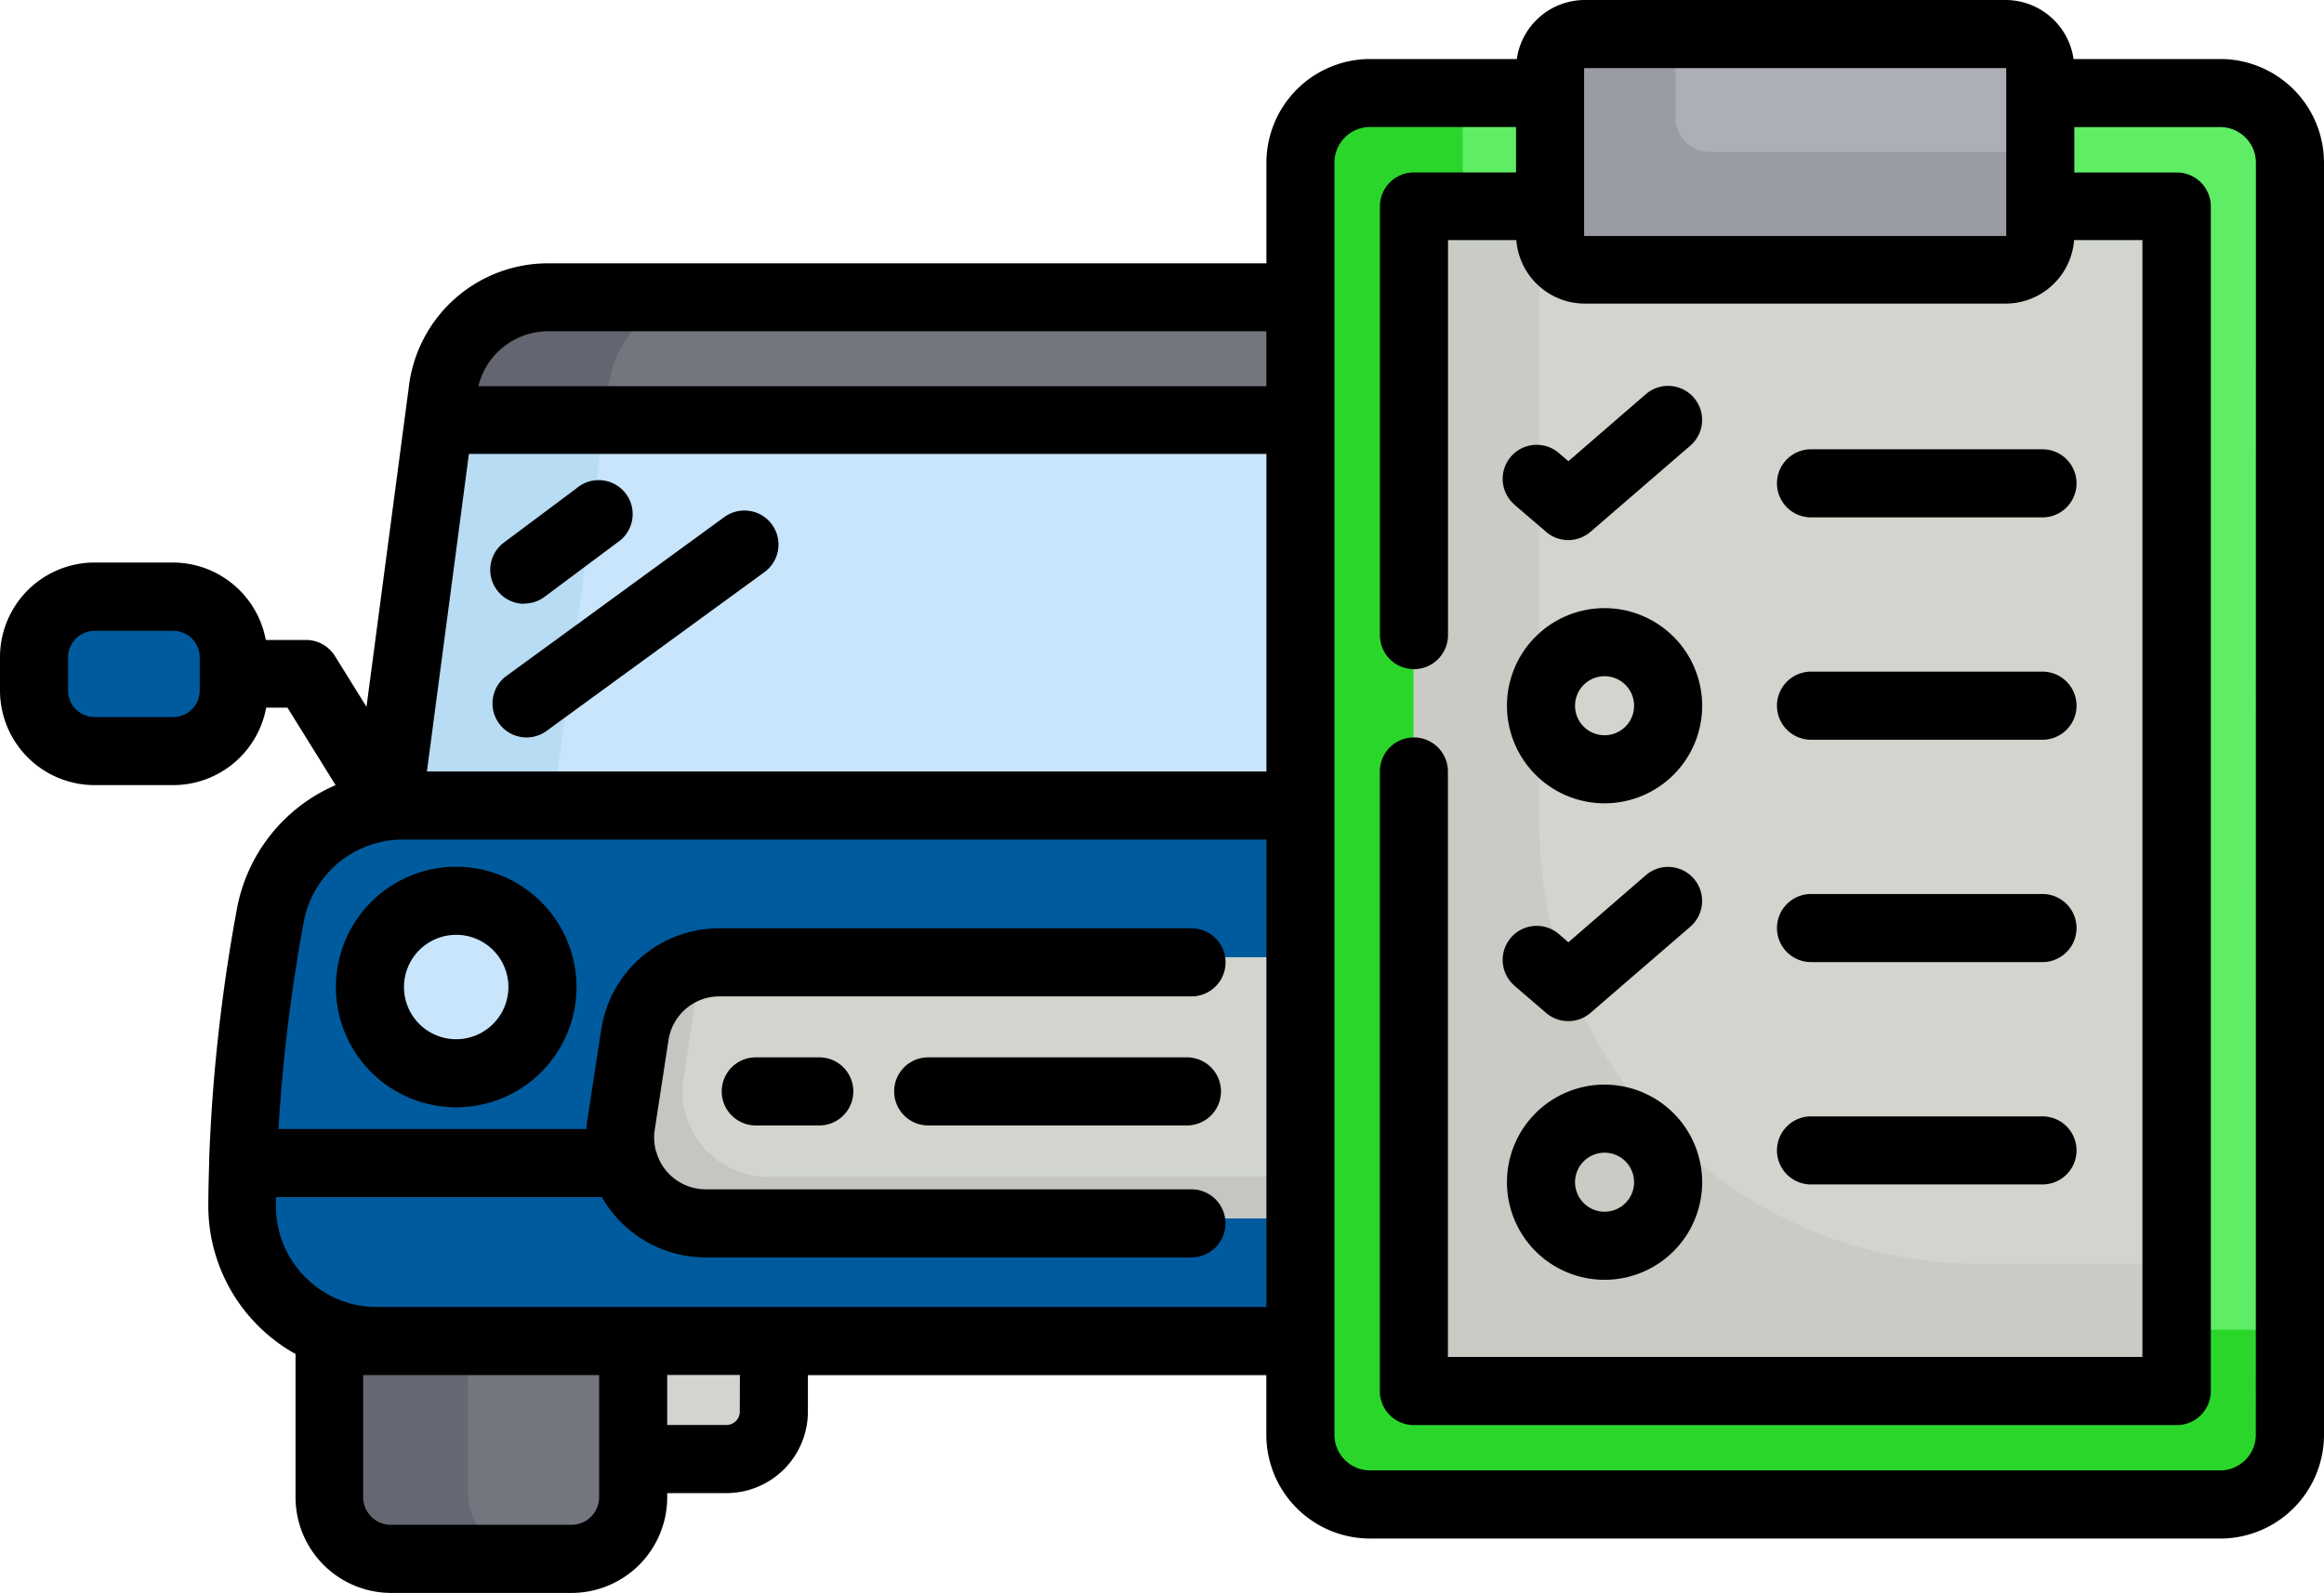 <svg xmlns="http://www.w3.org/2000/svg" width="30" height="20.566" viewBox="0 0 30 20.566">
  <g id="report" transform="translate(0 -80.5)">
    <g id="Agrupar_2769" data-name="Agrupar 2769" transform="translate(0.439 80.939)">
      <g id="Agrupar_2745" data-name="Agrupar 2745" transform="translate(7.207 16.172)">
        <g id="Agrupar_2744" data-name="Agrupar 2744">
          <g id="Agrupar_2743" data-name="Agrupar 2743">
            <path id="Caminho_1599" data-name="Caminho 1599" d="M132.844,364v1.557a.611.611,0,0,1-.611.611H130.5V364Z" transform="translate(-130.5 -364)" fill="#d1d5cd"/>
          </g>
        </g>
      </g>
      <g id="Agrupar_2748" data-name="Agrupar 2748" transform="translate(3.809 16.172)">
        <g id="Agrupar_2747" data-name="Agrupar 2747">
          <g id="Agrupar_2746" data-name="Agrupar 2746">
            <path id="Caminho_1600" data-name="Caminho 1600" d="M76.426,366.168v.495a.794.794,0,0,1-.795.795H73.295a.794.794,0,0,1-.795-.795V364h3.926Z" transform="translate(-72.5 -364)" fill="#74767f"/>
          </g>
        </g>
      </g>
      <path id="Caminho_1601" data-name="Caminho 1601" d="M74.293,366.663V364H72.5v2.663a.794.794,0,0,0,.795.795h1.794A.794.794,0,0,1,74.293,366.663Z" transform="translate(-68.691 -347.828)" fill="#656872"/>
      <path id="Caminho_1602" data-name="Caminho 1602" d="M100.545,146.587l-.049-.373A1.369,1.369,0,0,0,99.135,145H87.568a1.369,1.369,0,0,0-1.361,1.215l-.049.373-.658,4.975v.5h15.7v-.5Z" transform="translate(-80.93 -141.66)" fill="#c8e5fc"/>
      <path id="Caminho_1603" data-name="Caminho 1603" d="M88.3,146.587l.049-.373A1.369,1.369,0,0,1,89.706,145H87.568a1.369,1.369,0,0,0-1.361,1.215l-.049.373-.658,4.975v.5h2.139v-.5Z" transform="translate(-80.93 -141.66)" fill="#b8dcf4"/>
      <g id="Agrupar_2751" data-name="Agrupar 2751" transform="translate(5.228 3.34)">
        <g id="Agrupar_2750" data-name="Agrupar 2750">
          <g id="Agrupar_2749" data-name="Agrupar 2749">
            <path id="Caminho_1604" data-name="Caminho 1604" d="M111.068,146.215l.049.373H96.73l.049-.373A1.369,1.369,0,0,1,98.14,145h11.568A1.369,1.369,0,0,1,111.068,146.215Z" transform="translate(-96.73 -145)" fill="#74767f"/>
          </g>
        </g>
      </g>
      <path id="Caminho_1605" data-name="Caminho 1605" d="M98.869,146.587h0l.049-.373A1.369,1.369,0,0,1,100.278,145H98.14a1.368,1.368,0,0,0-1.361,1.215l-.049.373h2.139Z" transform="translate(-91.502 -141.66)" fill="#636570"/>
      <path id="Caminho_1606" data-name="Caminho 1606" d="M72.755,261.612a21.87,21.87,0,0,0-.359-3.191A1.738,1.738,0,0,0,70.685,257H55.368a1.738,1.738,0,0,0-1.711,1.417,21.56,21.56,0,0,0-.356,3.195c-.007.181-.011.361-.012.541a1.744,1.744,0,0,0,1.741,1.761H71.026a1.744,1.744,0,0,0,1.742-1.76C72.767,261.974,72.762,261.793,72.755,261.612Z" transform="translate(-50.606 -247.098)" fill="#005b9e"/>
      <path id="Caminho_1607" data-name="Caminho 1607" d="M56.458,262.153c0-.18,0-.36.012-.541a21.56,21.56,0,0,1,.356-3.195A1.738,1.738,0,0,1,58.537,257H55.368a1.738,1.738,0,0,0-1.711,1.417,21.56,21.56,0,0,0-.356,3.195c-.007.181-.011.361-.012.541a1.744,1.744,0,0,0,1.741,1.761H58.2A1.744,1.744,0,0,1,56.458,262.153Z" transform="translate(-50.606 -247.098)" fill="#005b9e"/>
      <g id="Agrupar_2752" data-name="Agrupar 2752" transform="translate(2.683 14.514)">
        <path id="Caminho_1608" data-name="Caminho 1608" d="M72.755,335.71H53.3c-.007.181-.011.361-.012.541a1.744,1.744,0,0,0,1.741,1.761H71.026a1.744,1.744,0,0,0,1.742-1.76C72.767,336.072,72.762,335.891,72.755,335.71Z" transform="translate(-53.289 -335.71)" fill="#005b9e"/>
      </g>
      <path id="Caminho_1609" data-name="Caminho 1609" d="M56.458,336.251c0-.18,0-.36.012-.541H53.3c-.007.181-.011.361-.012.541a1.744,1.744,0,0,0,1.741,1.761H58.2A1.744,1.744,0,0,1,56.458,336.251Z" transform="translate(-50.606 -321.196)" fill="#005b9e"/>
      <g id="Agrupar_2755" data-name="Agrupar 2755" transform="translate(7.565 11.924)">
        <g id="Agrupar_2754" data-name="Agrupar 2754" transform="translate(0)">
          <g id="Agrupar_2753" data-name="Agrupar 2753">
            <path id="Caminho_1610" data-name="Caminho 1610" d="M136.659,294.09a1.1,1.1,0,0,1-.037-.5l.177-1.154a1.108,1.108,0,0,1,1.1-.94h7.144a1.108,1.108,0,0,1,1.1.94l.177,1.154a1.107,1.107,0,0,1-1.1,1.275h-7.5A1.108,1.108,0,0,1,136.659,294.09Z" transform="translate(-136.609 -291.5)" fill="#d1d5cd"/>
          </g>
        </g>
      </g>
      <path id="Caminho_1611" data-name="Caminho 1611" d="M146.029,294.493h-7.5a1.107,1.107,0,0,1-1.1-1.275l.177-1.154a1.1,1.1,0,0,1,.14-.393,1.107,1.107,0,0,0-.954.93l-.177,1.154a1.107,1.107,0,0,0,1.1,1.275h7.5a1.106,1.106,0,0,0,.955-.547A1.121,1.121,0,0,1,146.029,294.493Z" transform="translate(-129.044 -279.737)" fill="#c4c6c2"/>
      <g id="Agrupar_2758" data-name="Agrupar 2758" transform="translate(4.336 11.133)">
        <g id="Agrupar_2757" data-name="Agrupar 2757">
          <g id="Agrupar_2756" data-name="Agrupar 2756">
            <path id="Caminho_1612" data-name="Caminho 1612" d="M82.613,278a1.113,1.113,0,1,1-1.113,1.113A1.114,1.114,0,0,1,82.613,278Z" transform="translate(-81.5 -278)" fill="#c8e5fc"/>
          </g>
        </g>
      </g>
      <g id="Agrupar_2762" data-name="Agrupar 2762" transform="translate(0 7.207)">
        <g id="Agrupar_2761" data-name="Agrupar 2761">
          <g id="Agrupar_2760" data-name="Agrupar 2760">
            <g id="Agrupar_2759" data-name="Agrupar 2759">
              <path id="Caminho_1613" data-name="Caminho 1613" d="M10.078,212v.214a.781.781,0,0,1-.782.782H8.282a.781.781,0,0,1-.782-.782v-.429A.781.781,0,0,1,8.282,211H9.3a.781.781,0,0,1,.782.782Z" transform="translate(-7.5 -211)" fill="#005b9e"/>
            </g>
          </g>
        </g>
      </g>
      <path id="Caminho_1614" data-name="Caminho 1614" d="M298.375,101H287.4a.9.9,0,0,0-.9.9v16.425a.9.9,0,0,0,.9.9h10.976a.9.9,0,0,0,.9-.9V101.9A.9.9,0,0,0,298.375,101Z" transform="translate(-270.152 -100.238)" fill="#5fed65"/>
      <path id="Caminho_1615" data-name="Caminho 1615" d="M295.485,116.967a6.89,6.89,0,0,1-6.889-6.89V101h-1.2a.9.9,0,0,0-.9.9v16.425a.9.9,0,0,0,.9.9h10.976a.9.9,0,0,0,.9-.9v-1.357Z" transform="translate(-270.153 -100.238)" fill="#2bd62b"/>
      <g id="Agrupar_2765" data-name="Agrupar 2765" transform="translate(17.813 2.227)">
        <g id="Agrupar_2764" data-name="Agrupar 2764">
          <g id="Agrupar_2763" data-name="Agrupar 2763">
            <path id="Caminho_1616" data-name="Caminho 1616" d="M321.344,126v15.293H311.5v-15.07a.223.223,0,0,1,.223-.223Z" transform="translate(-311.5 -126)" fill="#d1d5cd"/>
          </g>
        </g>
      </g>
      <path id="Caminho_1617" data-name="Caminho 1617" d="M313.119,133.97V126h-1.4a.223.223,0,0,0-.223.223v15.07h9.844v-1.641H318.8A5.682,5.682,0,0,1,313.119,133.97Z" transform="translate(-293.688 -123.773)" fill="#c8ccc4"/>
      <g id="Agrupar_2768" data-name="Agrupar 2768" transform="translate(19.57 0)">
        <g id="Agrupar_2767" data-name="Agrupar 2767">
          <g id="Agrupar_2766" data-name="Agrupar 2766">
            <path id="Caminho_1618" data-name="Caminho 1618" d="M347.828,90.227V90.6a.448.448,0,0,1-.448.448h-5.433a.448.448,0,0,1-.448-.448V88.448a.448.448,0,0,1,.448-.448h5.433a.448.448,0,0,1,.448.448v1.779Z" transform="translate(-341.5 -88)" fill="#acafb7"/>
          </g>
        </g>
      </g>
      <path id="Caminho_1619" data-name="Caminho 1619" d="M343.567,89.523a.448.448,0,0,1-.448-.448V88h-1.171a.448.448,0,0,0-.448.448V90.6a.448.448,0,0,0,.448.448h5.433a.448.448,0,0,0,.448-.448V89.523Z" transform="translate(-321.93 -88)" fill="#999da3"/>
    </g>
    <g id="Agrupar_2770" data-name="Agrupar 2770" transform="translate(0 80.5)">
      <path id="Caminho_1620" data-name="Caminho 1620" d="M75.553,271.5a1.553,1.553,0,1,0,1.553,1.553A1.555,1.555,0,0,0,75.553,271.5Zm0,2.227a.674.674,0,1,1,.674-.674A.675.675,0,0,1,75.553,273.727Z" transform="translate(-69.664 -260.309)"/>
      <path id="Caminho_1621" data-name="Caminho 1621" d="M160.26,313.5h-.82a.439.439,0,0,0,0,.879h.82a.439.439,0,0,0,0-.879Z" transform="translate(-149.684 -299.848)"/>
      <path id="Caminho_1622" data-name="Caminho 1622" d="M200.779,313.5h-3.34a.439.439,0,0,0,0,.879h3.34a.439.439,0,0,0,0-.879Z" transform="translate(-185.457 -299.848)"/>
      <path id="Caminho_1623" data-name="Caminho 1623" d="M108.44,188.082a.437.437,0,0,0,.263-.088l.938-.7a.439.439,0,1,0-.527-.7l-.937.7a.439.439,0,0,0,.264.791Z" transform="translate(-101.672 -180.289)"/>
      <path id="Caminho_1624" data-name="Caminho 1624" d="M111.492,193.083l-2.812,2.051a.439.439,0,1,0,.518.71l2.813-2.051a.439.439,0,1,0-.518-.71Z" transform="translate(-102.142 -186.407)"/>
      <path id="Caminho_1625" data-name="Caminho 1625" d="M28.661,81.262H26.767a.888.888,0,0,0-.877-.762H20.457a.888.888,0,0,0-.877.762H17.686A1.34,1.34,0,0,0,16.348,82.6v1.3H7.077a1.808,1.808,0,0,0-1.8,1.6l-.546,4.126-.407-.655a.439.439,0,0,0-.373-.208h-.52a1.222,1.222,0,0,0-1.2-1H1.221A1.222,1.222,0,0,0,0,88.987v.429a1.222,1.222,0,0,0,1.221,1.221H2.236a1.222,1.222,0,0,0,1.2-1h.275l.621,1a2.171,2.171,0,0,0-1.274,1.6A22.209,22.209,0,0,0,2.7,95.467a.438.438,0,0,0,0,.046s0,0,0,.005c-.006.179-.01.356-.011.533a2.19,2.19,0,0,0,1.126,1.931v1.851a1.236,1.236,0,0,0,1.234,1.234H7.379a1.236,1.236,0,0,0,1.234-1.234v-.055h.766a1.052,1.052,0,0,0,1.05-1.05v-.473h5.918v.771a1.34,1.34,0,0,0,1.339,1.339H28.661A1.34,1.34,0,0,0,30,99.025V82.6A1.34,1.34,0,0,0,28.661,81.262ZM2.578,89.416a.342.342,0,0,1-.342.342H1.221a.342.342,0,0,1-.342-.342v-.429a.342.342,0,0,1,.342-.342H2.236a.342.342,0,0,1,.342.342Zm17.871-8.029a.008.008,0,0,1,.008-.008H25.89a.008.008,0,0,1,.008.008v2.152a.008.008,0,0,1-.008.008H20.457a.008.008,0,0,1-.008-.008Zm-6.006,9.074H5.511l.542-4.1H16.348v4.1ZM7.077,84.777h9.27v.709H6.175A.929.929,0,0,1,7.077,84.777Zm.657,15.055a.356.356,0,0,1-.355.355H5.043a.356.356,0,0,1-.355-.355V98.254H7.734v1.578Zm1.816-1.105a.172.172,0,0,1-.171.171H8.613v-.645h.938Zm.439-1.352H4.864a1.29,1.29,0,0,1-.921-.383,1.3,1.3,0,0,1-.381-.935c0-.035,0-.07,0-.1H7.77a1.542,1.542,0,0,0,1.342.778h6.268a.439.439,0,0,0,0-.879H9.112A.665.665,0,0,1,8.48,95.4c0-.012-.007-.024-.012-.036a.667.667,0,0,1-.016-.278l.177-1.154a.664.664,0,0,1,.66-.567h6.092a.439.439,0,0,0,0-.879H9.289A1.538,1.538,0,0,0,7.76,93.8l-.177,1.154c-.006.041-.01.083-.013.124H3.595A21.593,21.593,0,0,1,3.922,92.4,1.3,1.3,0,0,1,5.2,91.34H16.348v6.035H9.99Zm19.131,1.65a.46.46,0,0,1-.46.46H17.686a.46.46,0,0,1-.46-.46V82.6a.46.46,0,0,1,.46-.46H19.57v.586H18.252a.439.439,0,0,0-.439.439V88.7a.439.439,0,0,0,.879,0v-5.1h.882a.888.888,0,0,0,.884.82H25.89a.888.888,0,0,0,.884-.82h.882V98.02H18.691V90.461a.439.439,0,0,0-.879,0v8a.439.439,0,0,0,.439.439H28.1a.439.439,0,0,0,.439-.439V83.166a.439.439,0,0,0-.439-.439H26.777v-.586h1.884a.46.46,0,0,1,.46.46Z" transform="translate(0 -80.5)"/>
      <path id="Caminho_1626" data-name="Caminho 1626" d="M331.153,167.035l.41.352a.439.439,0,0,0,.573,0l1.289-1.113a.439.439,0,1,0-.574-.665l-1,.866-.123-.106a.439.439,0,1,0-.572.667Z" transform="translate(-311.605 -160.52)"/>
      <path id="Caminho_1627" data-name="Caminho 1627" d="M331.153,273.035l.41.352a.439.439,0,0,0,.573,0l1.289-1.113a.439.439,0,1,0-.574-.665l-1,.866-.123-.106a.439.439,0,1,0-.572.667Z" transform="translate(-311.605 -260.309)"/>
      <path id="Caminho_1628" data-name="Caminho 1628" d="M333.26,214.5a1.26,1.26,0,1,0,1.26,1.26A1.261,1.261,0,0,0,333.26,214.5Zm0,1.641a.381.381,0,1,1,.381-.381A.381.381,0,0,1,333.26,216.141Z" transform="translate(-312.547 -206.648)"/>
      <path id="Caminho_1629" data-name="Caminho 1629" d="M333.26,319.5a1.26,1.26,0,1,0,1.26,1.26A1.261,1.261,0,0,0,333.26,319.5Zm0,1.641a.381.381,0,1,1,.381-.381A.381.381,0,0,1,333.26,321.141Z" transform="translate(-312.547 -305.496)"/>
      <path id="Caminho_1630" data-name="Caminho 1630" d="M391.939,180.379h2.988a.439.439,0,0,0,0-.879h-2.988a.439.439,0,0,0,0,.879Z" transform="translate(-368.561 -173.699)"/>
      <path id="Caminho_1631" data-name="Caminho 1631" d="M391.939,229.379h2.988a.439.439,0,0,0,0-.879h-2.988a.439.439,0,0,0,0,.879Z" transform="translate(-368.561 -219.828)"/>
      <path id="Caminho_1632" data-name="Caminho 1632" d="M391.939,278.379h2.988a.439.439,0,0,0,0-.879h-2.988a.439.439,0,0,0,0,.879Z" transform="translate(-368.561 -265.957)"/>
      <path id="Caminho_1633" data-name="Caminho 1633" d="M391.939,327.379h2.988a.439.439,0,0,0,0-.879h-2.988a.439.439,0,0,0,0,.879Z" transform="translate(-368.561 -312.086)"/>
    </g>
  </g>
</svg>
